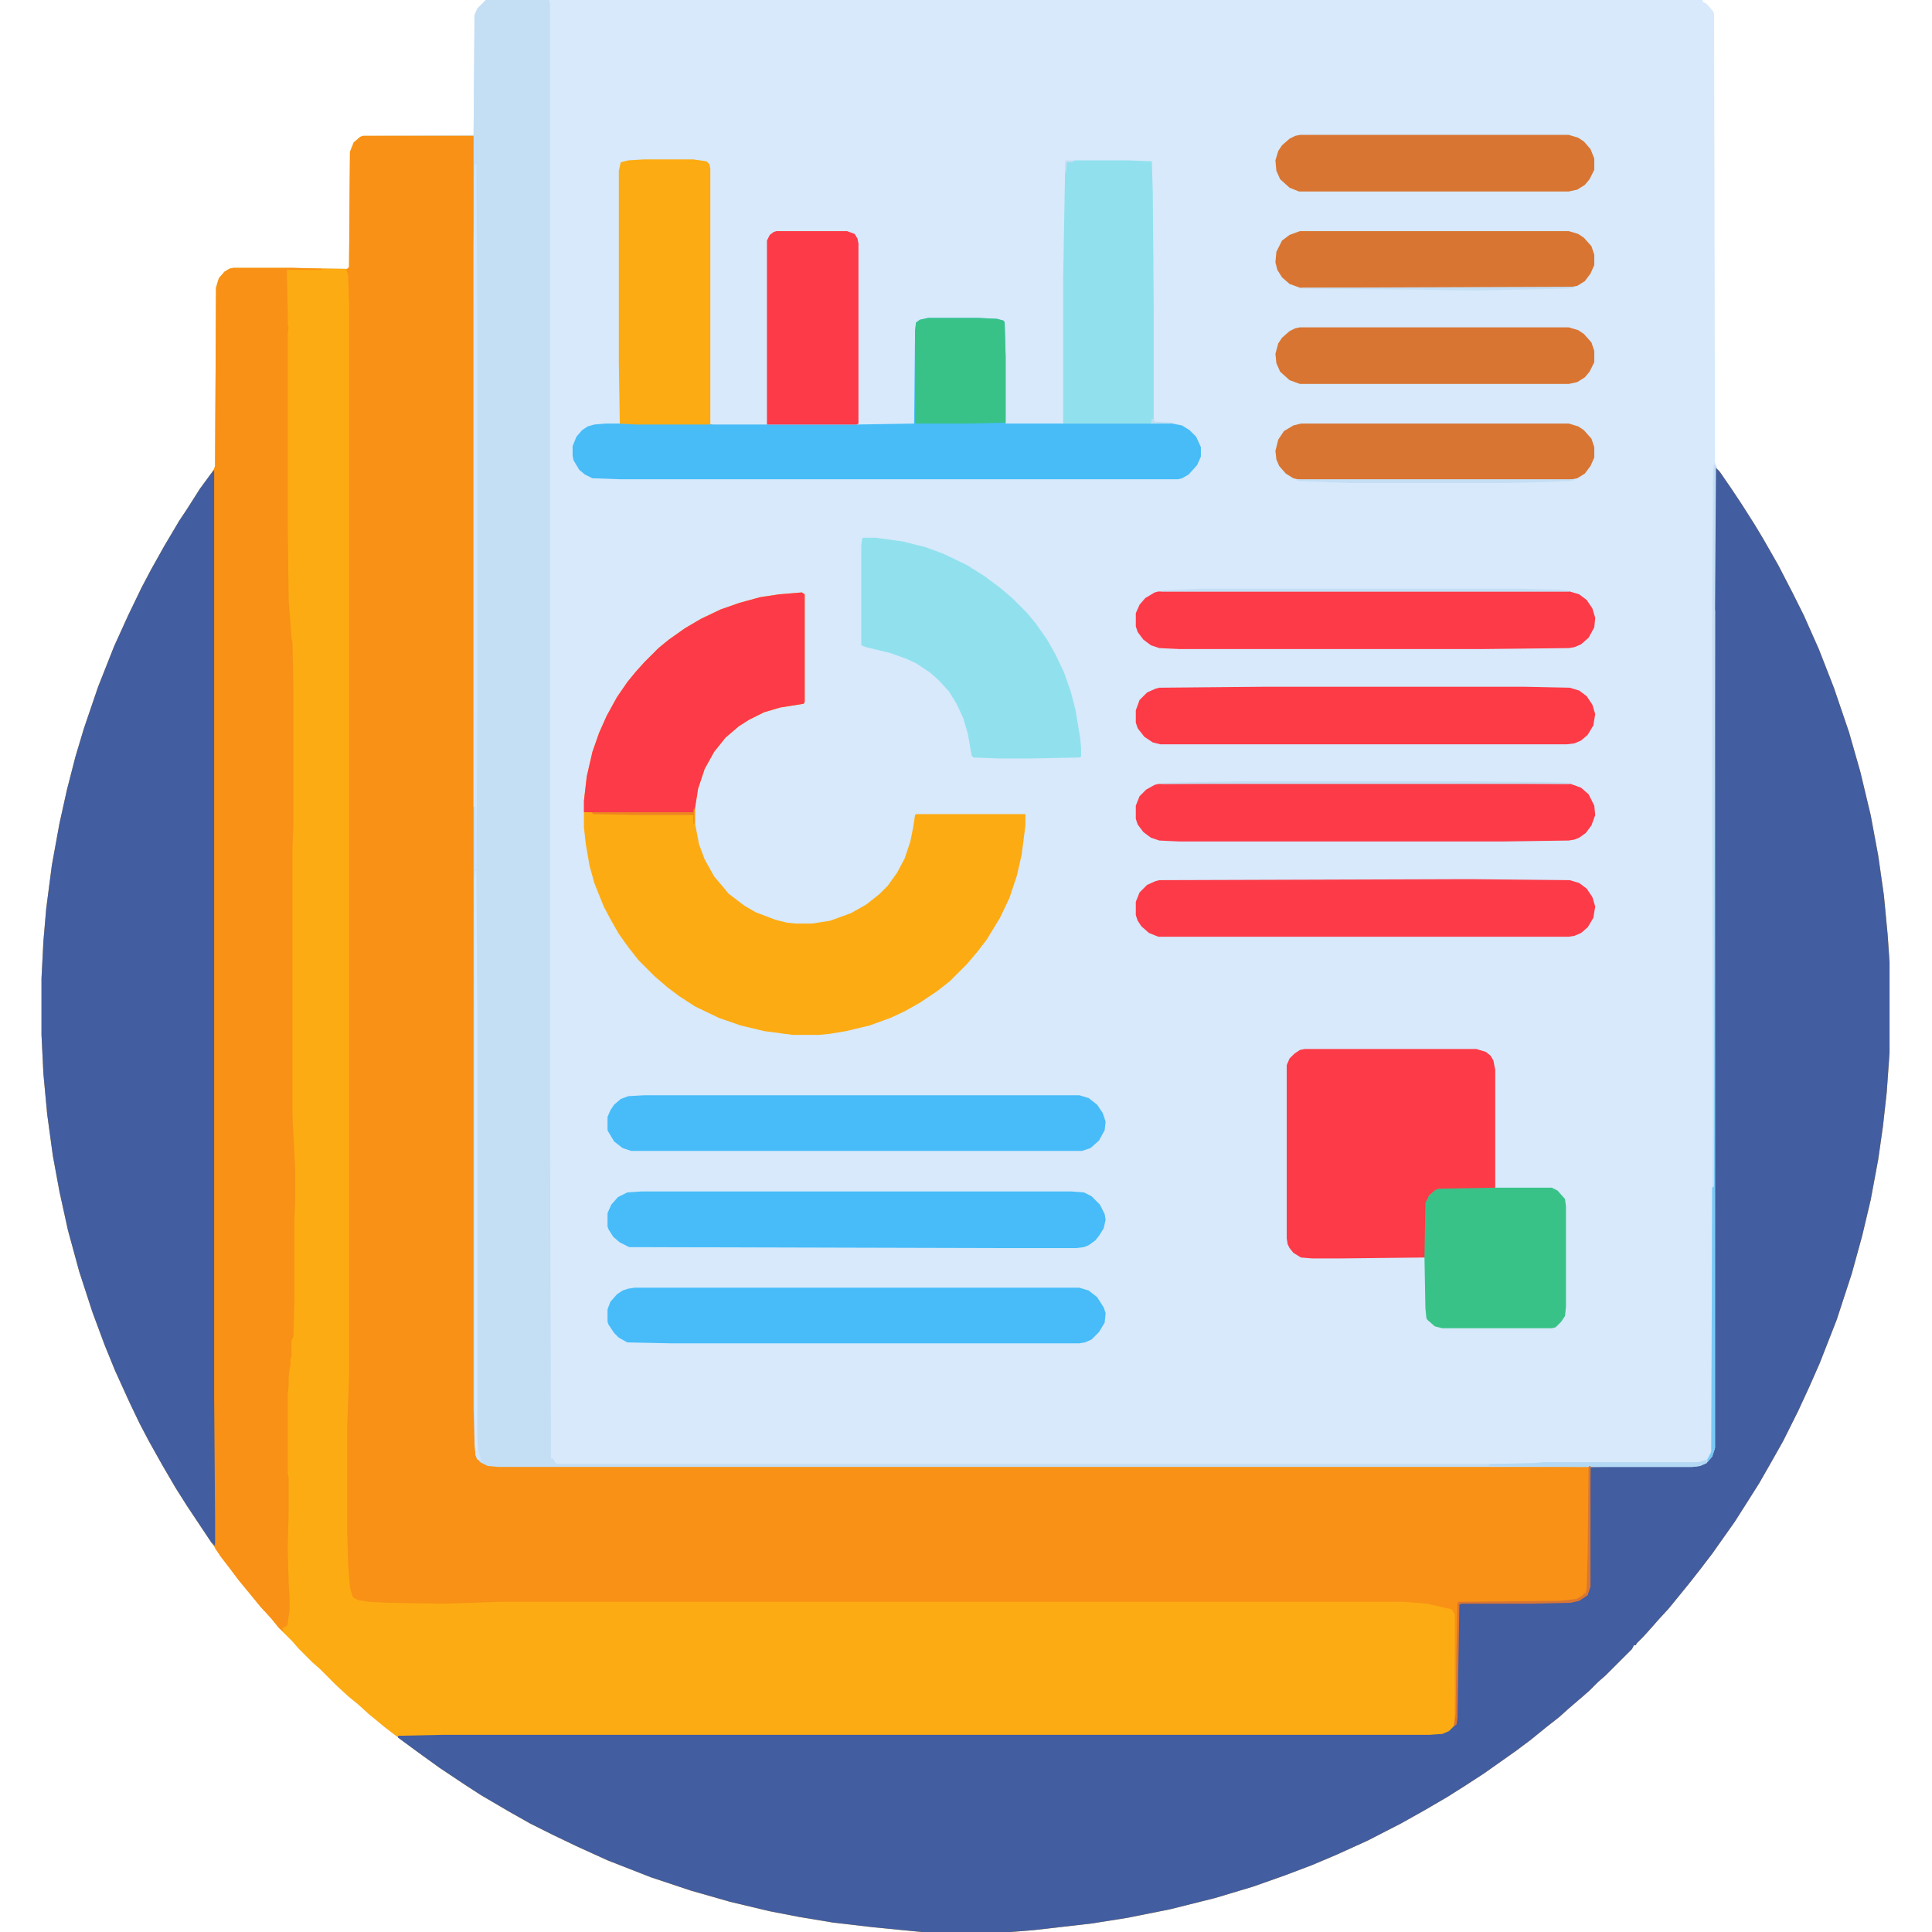 <?xml version="1.0" encoding="UTF-8"?>
<svg version="1.1" viewBox="0 0 2048 2048" width="512" height="512" xmlns="http://www.w3.org/2000/svg">
<path transform="translate(515)" d="m0 0h1290v2l4 2 7 8 1 3 1 475 3 8 12 16 22 34 14 23 16 28 15 29 12 24 16 36 16 41 16 47 12 42 11 46 8 43 6 42 4 42 2 29v96l-3 42-4 36-5 35-8 43-9 38-11 40-16 49-18 46-11 25-12 26-16 32-13 23-12 21-12 19-14 22-24 34-13 17-11 14-13 16-9 11-11 12-7 8-9 10-7 7-1 2h-2l-2 4-28 28-8 7-9 9-8 7-14 12-10 9-14 11-16 13-16 12-34 24-20 13-19 12-24 14-25 14-35 18-33 15-26 11-29 11-34 12-40 12-48 12-45 9-38 6-61 7-25 2h-94l-51-5-43-5-36-6-31-6-42-10-42-12-42-14-46-18-33-15-25-12-24-12-23-13-29-17-17-11-27-18-18-13-11-8-16-12-13-10-17-14-11-10-11-9-13-12-17-17-8-7-14-14-7-8-14-14-9-11-11-12-9-11-14-17-9-12-10-13-34-51-14-22-14-24-14-25-10-19-11-23-15-33-11-27-13-35-14-43-12-44-9-41-7-38-6-44-4-43-2-41v-60l2-39 3-35 6-46 8-44 8-36 9-35 9-30 15-44 17-43 15-33 14-29 10-19 14-25 16-27 8-12 14-22 11-15 4-6 1-3 1-189 3-10 6-7 5-3 4-1h64l59 1 1-124 4-10 7-6 3-1 117-1 1-127 3-7 5-5z" fill="#D7E9FB"/>
<path transform="translate(385,144)" d="m0 0h118v1349l1 35 1 14 3 6 6 4 3 1 11 1h1266l11-2 6-4 5-8 1-5 1-1040 5 5 13 19 10 15 14 22 9 15 16 28 15 29 12 24 16 36 16 41 16 47 12 42 11 46 8 43 6 42 4 42 2 29v96l-3 42-4 36-5 35-8 43-9 38-11 40-16 49-18 46-11 25-12 26-16 32-13 23-12 21-12 19-14 22-24 34-13 17-11 14-13 16-9 11-11 12-7 8-9 10-7 7-1 2h-2l-2 4-28 28-8 7-9 9-8 7-14 12-10 9-14 11-16 13-16 12-34 24-20 13-19 12-24 14-25 14-35 18-33 15-26 11-29 11-34 12-40 12-48 12-45 9-38 6-61 7-25 2h-94l-51-5-43-5-36-6-31-6-42-10-42-12-42-14-46-18-33-15-25-12-24-12-23-13-29-17-17-11-27-18-18-13-11-8-16-12-13-10-17-14-11-10-11-9-13-12-17-17-8-7-14-14-7-8-14-14-9-11-11-12-9-11-14-17-9-12-10-13-34-51-14-22-14-24-14-25-10-19-11-23-15-33-11-27-13-35-14-43-12-44-9-41-7-38-6-44-4-43-2-41v-60l2-39 3-35 6-46 8-44 8-36 9-35 9-30 15-44 17-43 15-33 14-29 10-19 14-25 16-27 8-12 14-22 11-15 4-6 1-3 1-189 3-10 6-7 5-3 4-1h64l59 1 1-124 4-10 7-6z" fill="#FDAB12"/>
<path transform="translate(385,144)" d="m0 0h118v1349l1 35 1 14 3 6 6 4 3 1 11 1h1158v128l-3 9-9 6-9 2-42 1h-74l-2 1-2 120-1 7-3 2 1-4v-115l-3-5-26-6-25-2h-958l-59 2-61-1-19-1-12-2-5-3-3-10-2-25-1-36v-110l2-51v-1139l-1-31-2-5 3-3 1-122 4-10 7-6z" fill="#F89116"/>
<path transform="translate(1818,495)" d="m0 0 5 5 13 19 10 15 14 22 9 15 16 28 15 29 12 24 16 36 16 41 16 47 12 42 11 46 8 43 6 42 4 42 2 29v96l-3 42-4 36-5 35-8 43-9 38-11 40-16 49-18 46-11 25-12 26-16 32-13 23-12 21-12 19-14 22-24 34-13 17-11 14-13 16-9 11-11 12-7 8-9 10-7 7-1 2h-2l-2 4-28 28-8 7-9 9-8 7-14 12-10 9-14 11-16 13-16 12-34 24-20 13-19 12-24 14-25 14-35 18-33 15-26 11-29 11-34 12-40 12-48 12-45 9-38 6-61 7-25 2h-94l-51-5-43-5-36-6-31-6-42-10-42-12-42-14-46-18-33-15-25-12-24-12-23-13-29-17-17-11-27-18-18-13-11-8-15-11v-2l47-1h1046l14-1 7-3 7-7 1-7 2-120 5-2h72l42-1 9-2 8-5 3-9 1-127 108-1 11-2 6-4 5-8 1-5z" fill="#425DA0"/>
<path transform="translate(227,498)" d="m0 0h1v985l1 149-1 7-4-4-26-39-12-19-14-24-14-25-10-19-11-23-15-33-11-27-13-35-14-43-12-44-9-41-7-38-6-44-4-43-2-41v-60l2-39 3-35 6-46 8-44 8-36 9-35 9-30 15-44 17-43 15-33 14-29 10-19 14-25 16-27 8-12 14-22 11-15z" fill="#425DA0"/>
<path transform="translate(515)" d="m0 0h67l1 5v1171l1 370h2l3 5 3 1h986l48-1 11-1h164l8-3 3-3 2-5 1-280 1-1 1-611h1v888l-3 9-6 7-7 3-8 1h-1266l-11-1-8-4-4-5-1-3-1-14-1-35v-1350l1-127 3-7 5-5z" fill="#C4DEF4"/>
<path transform="translate(247,284)" d="m0 0h64l30 1v1h-37l1 42v17l1 2-1 6v201l1 82 3 40 1 5 1 46v149l-1 23v284l3 58v30l-1 22v85l-1 39-2 4v18h-1v9l-1 2-1 10v9l-1 9v84l1 4v36l-1 39 1 37 1 16v12l-2 15-1 3h-2l-1 2-2-1 2 5-5-4-9-11-11-12-9-11-14-17-9-12-10-13-6-9v-31l-1-127v-986l1-3 1-189 3-10 6-7 5-3z" fill="#F89116"/>
<path transform="translate(850,628)" d="m0 0 3 2v114l-1 2-25 4-17 5-16 8-11 7-14 12-12 15-10 18-7 21-3 19v19l4 21 6 16 10 18 11 13 4 5 17 13 12 7 21 8 12 3 9 1h18l19-3 22-8 16-9 14-11 9-9 10-14 8-15 6-18 3-15 2-13 1-1h116v12l-4 31-5 22-8 24-10 21-14 23-10 13-11 13-18 18-14 11-18 12-16 9-15 7-22 8-25 6-18 3-11 1h-28l-30-4-25-6-23-8-25-12-17-11-12-9-14-12-17-17-11-14-10-14-8-14-8-15-10-25-5-18-4-23-2-18v-28l3-26 6-26 7-20 8-18 11-20 11-16 9-11 9-10 15-15 11-9 17-12 17-10 21-10 20-7 22-6 20-3z" fill="#FDAB12"/>
<path transform="translate(984,337)" d="m0 0h53l20 1 7 2 1 2 1 36v71h177l10 2 8 5 7 7 5 11v10l-4 9-9 10-7 4-4 1h-592l-29-1-8-4-6-5-6-10-1-5v-10l4-10 6-7 6-4 7-2 12-1h104l10 1h153l60-1 1-98 1-9 4-3z" fill="#47BCF7"/>
<path transform="translate(1383,1112)" d="m0 0h182l10 3 5 4 3 5 2 10v126l-59 1-7 3-5 6-2 5-1 58-91 1h-29l-12-1-8-5-4-5-2-4-1-6v-184l3-7 5-5 6-4z" fill="#FD3A47"/>
<path transform="translate(850,628)" d="m0 0 3 2v114l-1 2-25 4-17 5-16 8-11 7-14 12-12 15-10 18-7 21-3 19-2 6-5 1-111-1v-12l3-26 6-26 7-20 8-18 11-20 11-16 9-11 9-10 15-15 11-9 17-12 17-10 21-10 20-7 22-6 20-3z" fill="#FD3A47"/>
<path transform="translate(915,570)" d="m0 0h13l29 4 24 6 19 7 25 12 19 12 16 12 13 11 16 16 9 11 12 17 9 16 9 19 7 20 5 19 5 30 1 11v9l-2 1-52 1h-33l-27-1-2-2-4-23-5-17-7-15-8-13-11-12-9-8-15-10-11-5-17-6-25-6-5-2v-106l1-7z" fill="#90E1ED"/>
<path transform="translate(683,1161)" d="m0 0h461l10 3 9 7 6 9 3 9-1 9-6 11-9 8-9 3h-478l-9-3-9-7-6-10-1-2v-14l3-7 4-6 7-6 8-3z" fill="#47BCF8"/>
<path transform="translate(680,1263)" d="m0 0h456l13 1 8 4 9 9 5 10 1 6-2 9-5 8-4 5-7 5-5 2-8 1h-93l-381-1-10-5-7-6-5-8-1-3v-14l4-9 7-8 10-5z" fill="#47BCF8"/>
<path transform="translate(673,1365)" d="m0 0h471l10 3 9 7 7 11 2 6-1 10-6 10-8 8-7 3-6 1h-432l-47-1-9-5-5-5-6-9-1-3v-13l3-8 7-8 6-4 6-2z" fill="#47BCF8"/>
<path transform="translate(1368,830)" d="m0 0h141l156 1 11 4 8 7 6 12 1 10-4 11-6 8-7 5-5 2-6 1-70 1h-343l-21-1-9-3-8-6-6-8-2-6v-14l4-10 7-7 9-5 4-1z" fill="#FD3A47"/>
<path transform="translate(1340,728)" d="m0 0h276l48 1 10 3 8 6 6 9 3 10-2 12-6 10-7 6-7 3-8 1h-431l-8-2-9-6-7-9-2-6v-13l4-11 8-8 9-4 4-1z" fill="#FD3B47"/>
<path transform="translate(1540,932)" d="m0 0h24l100 1 10 3 8 6 6 9 3 10-2 12-6 10-7 6-7 3-6 1h-435l-10-4-8-7-4-6-2-6v-14l4-10 8-8 9-4 4-1z" fill="#FD3A47"/>
<path transform="translate(1228,627)" d="m0 0h436l10 3 8 6 6 9 3 10-1 10-6 11-8 7-7 3-6 1-90 1h-323l-21-1-9-3-8-6-6-8-2-6v-14l4-9 6-7 10-6z" fill="#FD3A47"/>
<path transform="translate(682,169)" d="m0 0h53l14 2 3 3 1 5v271h-79l-17-1-1-65v-203l2-9 8-2z" fill="#FDAB12"/>
<path transform="translate(1140,170)" d="m0 0h56l25 1 1 33 1 125v115h-2v4l-2 1h-92v-153l2-113 1-9 1-2z" fill="#90E1ED"/>
<path transform="translate(1585,1259)" d="m0 0h60l6 3 8 9 1 8v106l-1 10-4 6-6 6-4 1h-116l-8-2-8-7-1-2-1-10-1-54 1-58 4-8 7-6 4-1z" fill="#39C288"/>
<path transform="translate(823,245)" d="m0 0h75l8 3 3 5 1 5v191l-2 1h-95v-195l3-6 4-3z" fill="#FD3A47"/>
<path transform="translate(1378,143)" d="m0 0h285l10 3 6 4 7 8 4 10v12l-5 10-5 6-8 5-9 2h-286l-10-4-10-9-4-9-1-11 3-10 4-6 8-7 6-3z" fill="#D97532"/>
<path transform="translate(1378,245)" d="m0 0h285l10 3 6 4 8 9 3 9v11l-4 9-6 8-8 5-11 2h-283l-11-4-8-7-5-8-2-8 1-11 6-12 8-6z" fill="#D97532"/>
<path transform="translate(1378,347)" d="m0 0h285l10 3 6 4 8 9 3 9v12l-5 10-5 6-8 5-9 2h-285l-11-4-10-9-4-9-1-10 3-11 4-6 8-7 6-3z" fill="#D97532"/>
<path transform="translate(1379,449)" d="m0 0h284l10 3 6 4 8 9 3 9v11l-4 9-6 8-8 5-11 2h-281l-9-2-8-5-7-8-3-7-1-9 3-12 6-9 10-6z" fill="#D97532"/>
<path transform="translate(984,337)" d="m0 0h53l20 1 7 2 1 2 1 36v70l-40 1h-55l-1-1v-97l1-9 4-3z" fill="#39C288"/>
<path transform="translate(504,174)" d="m0 0h1l1 163v417l-1 168h-1v-67h-2v-596l1-83z" fill="#D2E6F9"/>
<path transform="translate(504,923)" d="m0 0h1l1 148v453l1 14 3 10-4-1-2-5-1-14v-596z" fill="#D7E9FB"/>
<path transform="translate(1817,647)" d="m0 0h1v888l-3 9-5 6v-3l4-8 1-280 1-1z" fill="#79C9F6"/>
<path transform="translate(1817,492)" d="m0 0 2 3-1 152-1 611h-1l-1-348v-273l1-139z" fill="#C3DDF4"/>
<path transform="translate(1273,624)" d="m0 0h335l42 1 13 1v1h-432v-1z" fill="#C4DEF4"/>
<path transform="translate(1809,1547)" d="m0 0m-1 1 1 3-7 3-8 1h-122l-94-1 1-2 47-1 11-1h164z" fill="#B4D9F4"/>
<path transform="translate(1331,828)" d="m0 0h202l112 1 18 1v1h-431v-1l35-1z" fill="#C4DEF4"/>
<path transform="translate(1685,1554)" d="m0 0h1v128l-3 9-9 6-9 2-42 1h-74l-2 1-2 120-1 7-3 2 2-13 1-72 1-45 1-2 107-1 18-2 7-4 1-2h2l1-6 1-36 1-92z" fill="#D97532"/>
<path transform="translate(1374,508)" d="m0 0h295v1l-6 1-25 1-49 1h-157l-53-2-5-1z" fill="#C4DEF4"/>
<path transform="translate(1661,304)" d="m0 0h8v1l-7 1-100 2-63-1-119-1v-1z" fill="#C4DEF4"/>
<path transform="translate(735,858)" d="m0 0h1v15h-1v-9h-59l-47-1-2-2h108z" fill="#EC8621"/>
<path transform="translate(504,1534)" d="m0 0 1 4h2l3 10-4-1-2-5z" fill="#D0E5F9"/>
<path transform="translate(1221,444)" d="m0 0h2l1 3 19 1v1h-24l2-1z" fill="#BDDEF3"/>
<path transform="translate(1130,170)" d="m0 0h10l-4 2h-5l-1 11h-1v-12z" fill="#C4DEF4"/>
<path transform="translate(504,842)" d="m0 0h1v12l-3 1 1-12z" fill="#D2E6F9"/>
</svg>
